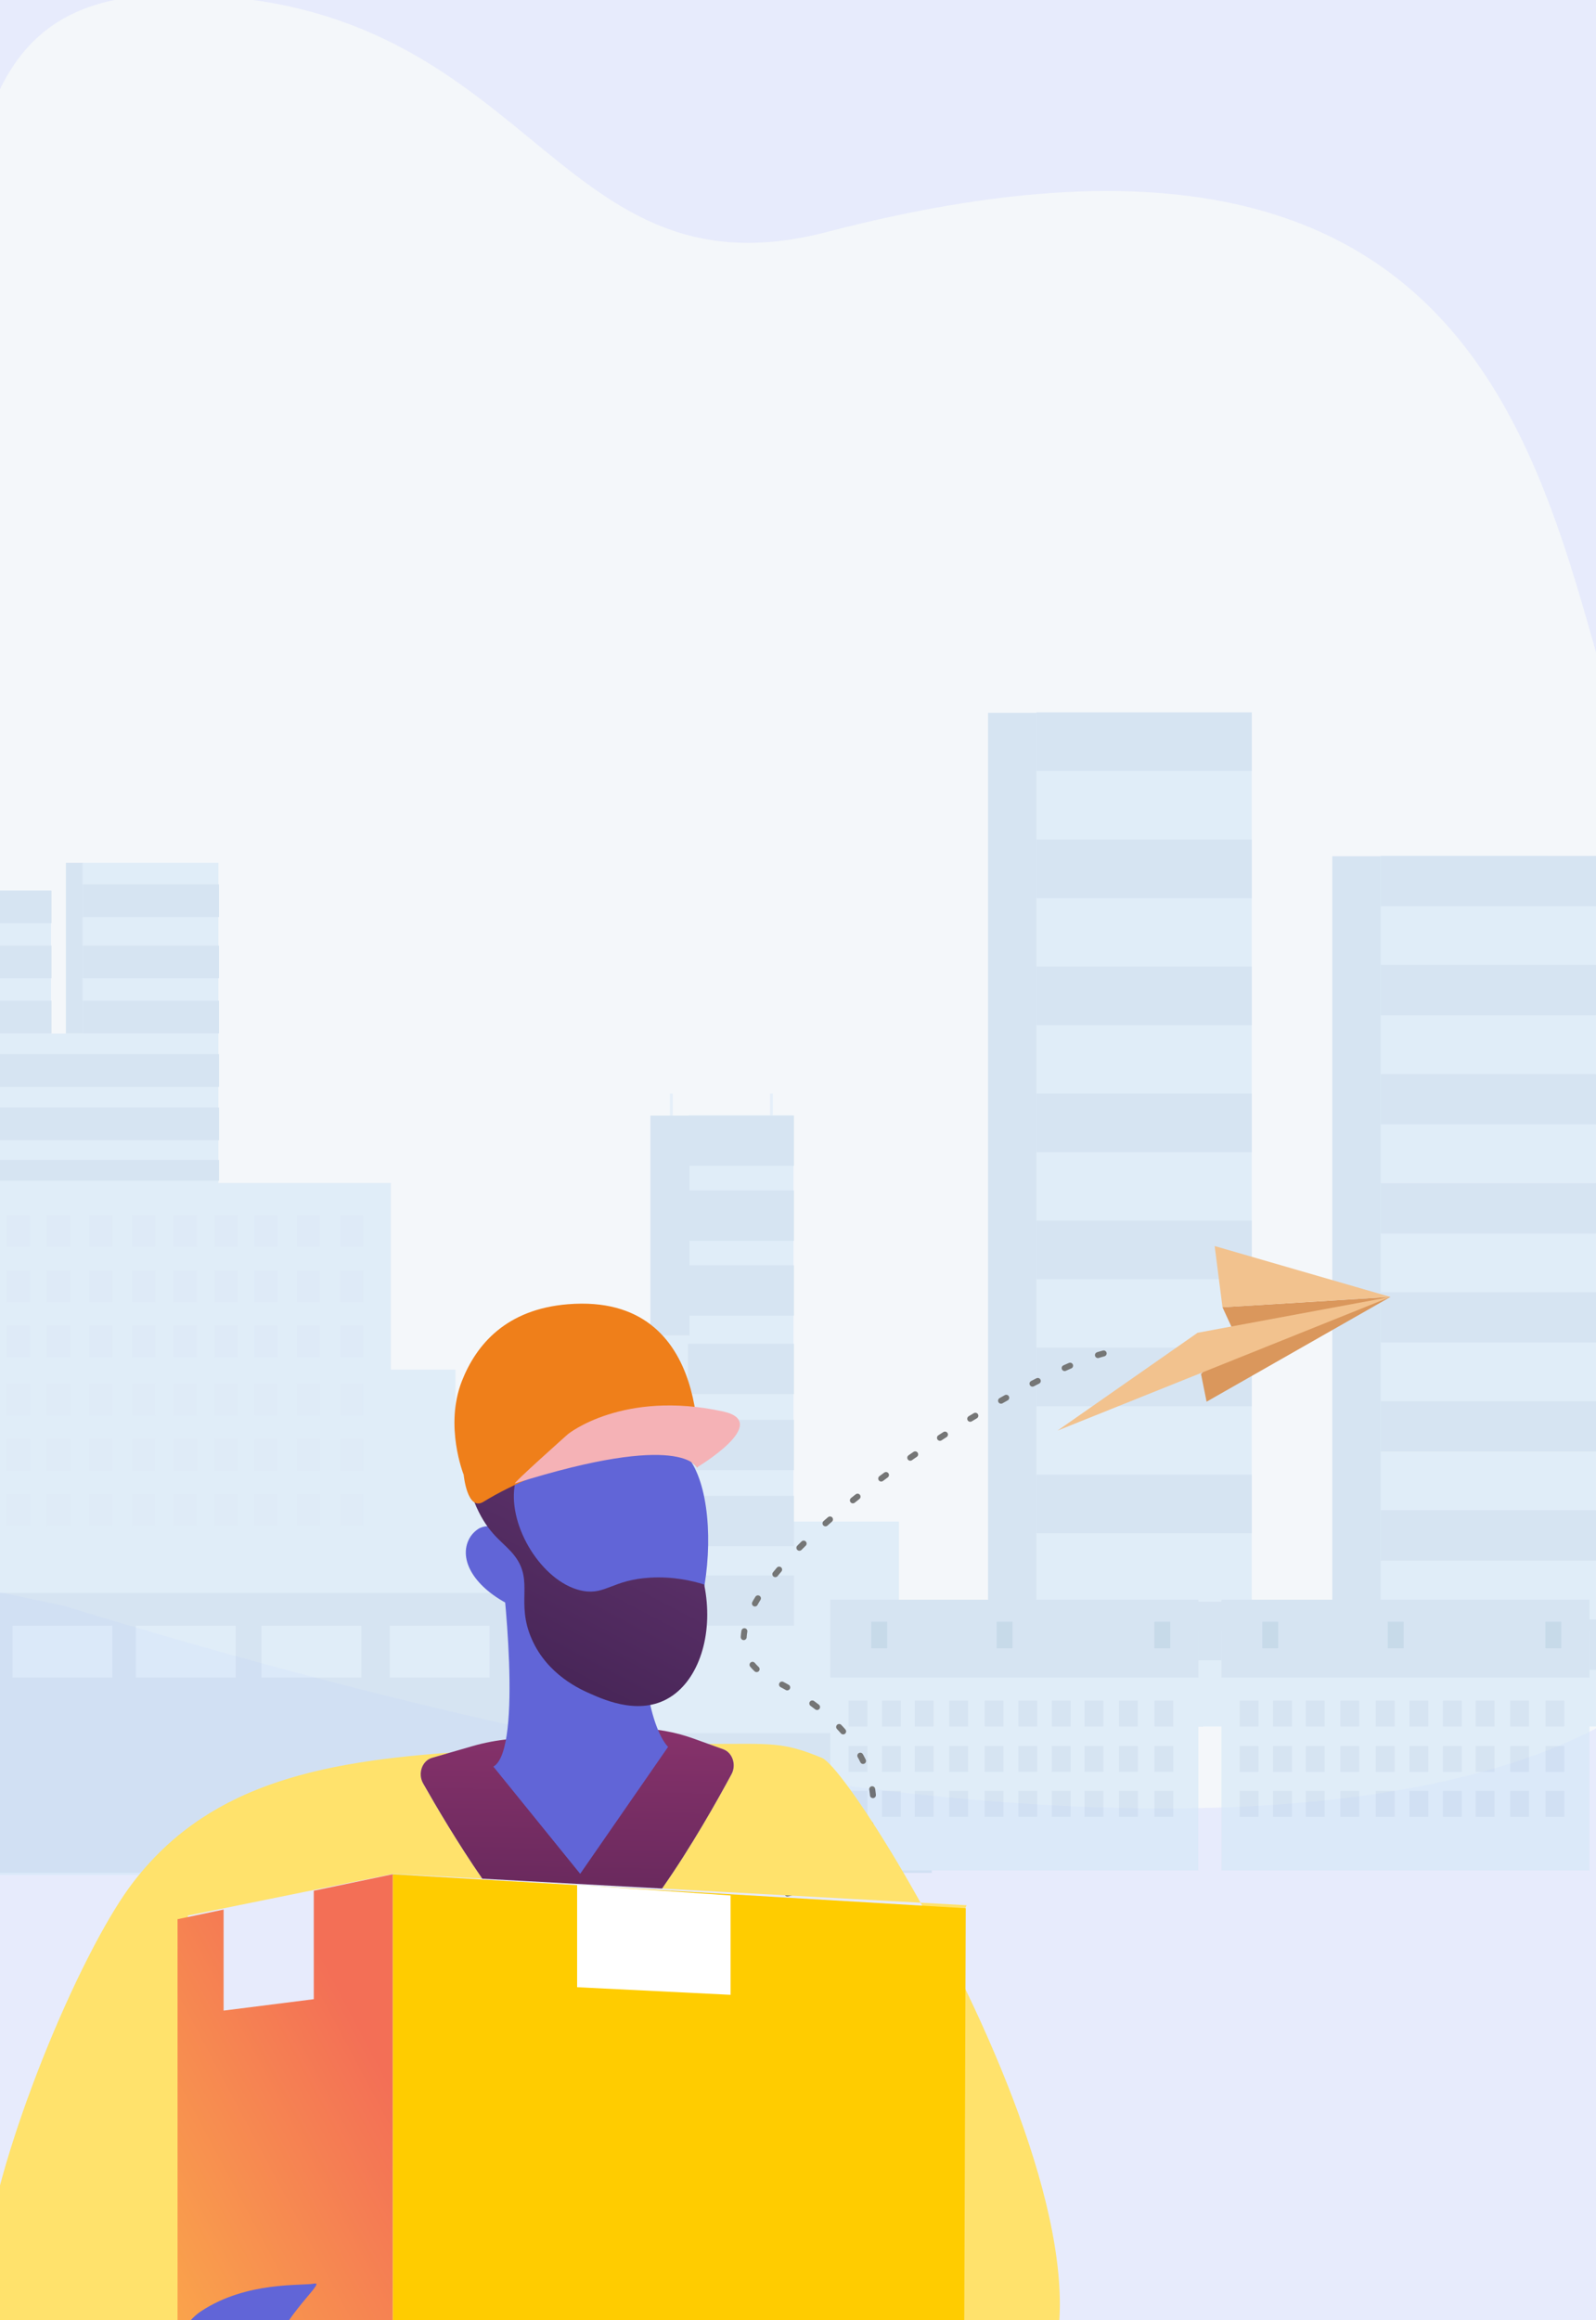 <svg width="567" height="824" viewBox="0 0 567 824" fill="none" xmlns="http://www.w3.org/2000/svg">
<rect x="0" y="0" width="567" height="824" fill="#333333" stroke="none"/>
<g clip-path="url(#clip0)">
<rect width="567" height="824" fill="#E7EBFC"/>
<path d="M588.286 598.993C588.286 598.993 489.131 713.421 22.115 570.154C-184.91 529.48 -151.751 453.486 -224.168 438.625C-321.34 418.591 -320.014 60.414 -142.734 120.079C49.829 184.806 -63.784 0.791 57.742 -1.8C190.03 -4.611 194.08 108.355 293.832 82.375C430.188 46.843 493.567 81.273 528.081 133.885C565.931 191.592 568.994 271.226 595.597 304.144C596.201 304.904 596.779 305.61 597.402 306.276C650.08 365.015 669.185 415.544 670.378 457.238C673.218 549.728 588.286 598.993 588.286 598.993Z" fill="#F4F7FA"/>
<g opacity="0.63">
<path d="M427.517 253.159H351.012V613.169H427.517V253.159Z" fill="#C4D9ED"/>
<path d="M444.696 253.157H368.191V613.167H444.696V253.157Z" fill="#D5E7F7"/>
<path d="M368.2 273.824H444.705V253H368.2V273.824Z" fill="#C4D9ED"/>
<path d="M368.2 318.987H444.705V298.163H368.2V318.987Z" fill="#C4D9ED"/>
<path d="M368.2 364.103H444.705V343.278H368.2V364.103Z" fill="#C4D9ED"/>
<path d="M368.2 409.217H444.705V388.392H368.2V409.217Z" fill="#C4D9ED"/>
<path d="M368.2 454.331H444.705V433.506H368.2V454.331Z" fill="#C4D9ED"/>
<path d="M368.2 499.445H444.705V478.621H368.2V499.445Z" fill="#C4D9ED"/>
<path d="M368.2 544.561H444.705V523.736H368.2V544.561Z" fill="#C4D9ED"/>
<path d="M368.2 589.675H444.705V568.85H368.2V589.675Z" fill="#C4D9ED"/>
<path d="M549.814 304.084H473.31V613.167H549.814V304.084Z" fill="#C4D9ED"/>
<path d="M566.993 304.084H490.488V613.167H566.993V304.084Z" fill="#D5E7F7"/>
<path d="M490.495 321.87H567V303.993H490.495V321.87Z" fill="#C4D9ED"/>
<path d="M490.495 360.593H567V342.715H490.495V360.593Z" fill="#C4D9ED"/>
<path d="M490.495 399.315H567V381.438H490.495V399.315Z" fill="#C4D9ED"/>
<path d="M490.495 438.086H567V420.209H490.495V438.086Z" fill="#C4D9ED"/>
<path d="M490.495 476.809H567V458.931H490.495V476.809Z" fill="#C4D9ED"/>
<path d="M490.495 515.531H567V497.654H490.495V515.531Z" fill="#C4D9ED"/>
<path d="M490.495 554.255H567V536.378H490.495V554.255Z" fill="#C4D9ED"/>
<path d="M490.495 593.026H567V575.149H490.495V593.026Z" fill="#C4D9ED"/>
<path d="M309.578 647.34H341.638V602.115H309.578V647.34Z" fill="#DCEAF9"/>
<path d="M319.352 540.45V665.977H-20.075H-22.373L-109.015 665.204C-109.065 665.059 -109.164 664.914 -109.264 664.769C-109.414 664.528 -109.564 664.238 -109.764 663.9C-109.814 663.803 -109.913 663.658 -109.963 663.561C-110.213 663.127 -110.513 662.595 -110.812 662.015C-111.212 661.339 -111.661 660.517 -112.161 659.648C-113.958 656.362 -116.405 651.772 -119.152 646.071C-120.051 644.186 -121 642.205 -121.948 640.128C-122.348 639.306 -122.698 638.437 -123.097 637.567C-123.497 636.746 -123.846 635.876 -124.246 634.958C-124.246 634.91 -124.296 634.91 -124.296 634.861C-124.545 634.233 -124.845 633.653 -125.095 633.025C-125.394 632.397 -125.644 631.721 -125.944 631.093C-127.342 627.71 -128.79 624.135 -130.238 620.366C-130.288 620.269 -130.338 620.173 -130.338 620.076C-131.287 617.612 -132.236 615.051 -133.135 612.442C-133.634 610.993 -134.133 609.543 -134.683 608.045C-134.733 607.949 -134.733 607.852 -134.782 607.755C-134.982 607.079 -135.232 606.451 -135.432 605.774C-135.631 605.195 -135.781 604.663 -135.981 604.083C-136.38 602.924 -136.73 601.716 -137.13 600.556C-137.629 599.01 -138.078 597.464 -138.578 595.918C-139.227 593.792 -139.826 591.618 -140.425 589.395C-140.625 588.719 -140.775 588.09 -140.975 587.414C-141.524 585.433 -142.023 583.404 -142.523 581.374C-142.673 580.698 -142.872 580.07 -143.022 579.393C-143.122 579.007 -143.222 578.572 -143.322 578.185C-144.071 574.948 -144.82 571.663 -145.469 568.281C-146.218 564.56 -146.917 560.791 -147.517 556.974C-148.066 553.447 -148.615 549.823 -149.065 546.2C-149.464 542.769 -149.864 539.29 -150.113 535.763C-150.813 527.549 -151.112 519.046 -150.962 510.445C-150.713 495.467 -149.115 479.957 -145.619 464.302C-145.469 463.723 -145.369 463.143 -145.219 462.611C-144.371 458.891 -143.372 455.171 -142.323 451.402C-141.524 448.551 -140.625 445.701 -139.676 442.85C-138.977 440.772 -138.228 438.695 -137.479 436.617C-135.731 431.93 -133.834 427.243 -131.686 422.557H-129.889V418.546C-118.303 394.388 -101.224 370.423 -76.955 347.762C-76.505 347.327 -76.056 346.941 -75.606 346.506H-74.208V394.533H-30.313V316.259H18.127V367.041H29.163V306.451H77.603V420.141H138.877V486.432H161.798V503.149H214.382V474.401H244.595V396.176H281.898V540.402H319.352V540.45Z" fill="#D5E7F7"/>
<path d="M29.317 325.702H77.806V314.106H29.317V325.702Z" fill="#C4D9ED"/>
<path d="M29.317 347.43H77.806V335.834H29.317V347.43Z" fill="#C4D9ED"/>
<path d="M29.317 367.013H77.806V355.417H29.317V367.013Z" fill="#C4D9ED"/>
<path d="M-30.197 367.013H18.293V355.417H-30.197V367.013Z" fill="#C4D9ED"/>
<path d="M-30.197 347.43H18.293V335.834H-30.197V347.43Z" fill="#C4D9ED"/>
<path d="M-30.197 327.905H18.293V316.309H-30.197V327.905Z" fill="#C4D9ED"/>
<path d="M-30.192 385.986H77.823V374.39H-30.192V385.986Z" fill="#C4D9ED"/>
<path d="M-30.192 404.96H77.823V393.364H-30.192V404.96Z" fill="#C4D9ED"/>
<path d="M244.407 414.065H282.061V396.188H244.407V414.065Z" fill="#C4D9ED"/>
<path d="M244.407 440.668H282.061V422.791H244.407V440.668Z" fill="#C4D9ED"/>
<path d="M244.407 467.271H282.061V449.394H244.407V467.271Z" fill="#C4D9ED"/>
<path d="M244.407 495.135H282.061V477.257H244.407V495.135Z" fill="#C4D9ED"/>
<path d="M244.407 522.141H282.061V504.263H244.407V522.141Z" fill="#C4D9ED"/>
<path d="M244.407 549.146H282.061V531.268H244.407V549.146Z" fill="#C4D9ED"/>
<path d="M244.407 577.391H282.061V559.513H244.407V577.391Z" fill="#C4D9ED"/>
<path d="M-30.192 419.325H77.823V411.981H-30.192V419.325Z" fill="#C4D9ED"/>
<path d="M244.944 396.225H231.062V474.353H244.944V396.225Z" fill="#C4D9ED"/>
<path d="M214.582 474.353H186.667V503.101H214.582V474.353Z" fill="#C4D9ED"/>
<path d="M29.313 306.451H23.42V367.041H29.313V306.451Z" fill="#C4D9ED"/>
<g opacity="0.8">
<g opacity="0.8">
<g opacity="0.8">
<g opacity="0.8">
<path opacity="0.8" d="M120.841 442.729H129.031V431.519H120.841V442.729Z" fill="#C4D9ED"/>
<path opacity="0.8" d="M105.448 442.729H113.688V431.519H105.448V442.729Z" fill="#C4D9ED"/>
<path opacity="0.8" d="M90.443 442.729H98.683V431.519H90.443V442.729Z" fill="#C4D9ED"/>
<path opacity="0.8" d="M76.247 442.729H84.436V431.519H76.247V442.729Z" fill="#C4D9ED"/>
<path opacity="0.8" d="M61.653 442.729H69.893V431.519H61.653V442.729Z" fill="#C4D9ED"/>
</g>
<g opacity="0.8">
<path opacity="0.8" d="M46.978 442.729H55.217V431.519H46.978V442.729Z" fill="#C4D9ED"/>
<path opacity="0.8" d="M31.634 442.729H39.873V431.519H31.634V442.729Z" fill="#C4D9ED"/>
<path opacity="0.8" d="M16.629 442.729H24.869V431.519H16.629V442.729Z" fill="#C4D9ED"/>
<path opacity="0.8" d="M2.383 442.729H10.623L10.623 431.519H2.383L2.383 442.729Z" fill="#C4D9ED"/>
</g>
</g>
</g>
<g opacity="0.8">
<g opacity="0.8">
<g opacity="0.8">
<path opacity="0.8" d="M120.84 462.507H129.03V451.297H120.84V462.507Z" fill="#C4D9ED"/>
<path opacity="0.8" d="M105.448 462.507H113.688V451.297H105.448V462.507Z" fill="#C4D9ED"/>
<path opacity="0.8" d="M90.443 462.507H98.683V451.297H90.443V462.507Z" fill="#C4D9ED"/>
<path opacity="0.8" d="M76.247 462.507H84.436V451.297H76.247V462.507Z" fill="#C4D9ED"/>
<path opacity="0.8" d="M61.653 462.507H69.893V451.297H61.653V462.507Z" fill="#C4D9ED"/>
</g>
<g opacity="0.8">
<path opacity="0.8" d="M46.978 462.507H55.217V451.297H46.978V462.507Z" fill="#C4D9ED"/>
<path opacity="0.8" d="M31.634 462.507H39.873V451.297H31.634V462.507Z" fill="#C4D9ED"/>
<path opacity="0.8" d="M16.629 462.507H24.869V451.297H16.629V462.507Z" fill="#C4D9ED"/>
<path opacity="0.8" d="M2.383 462.507H10.623L10.623 451.297H2.383L2.383 462.507Z" fill="#C4D9ED"/>
</g>
</g>
</g>
<g opacity="0.8">
<g opacity="0.8">
<g opacity="0.8">
<path opacity="0.8" d="M120.841 481.968H129.031V470.758H120.841V481.968Z" fill="#C4D9ED"/>
<path opacity="0.8" d="M105.448 481.968H113.688V470.758H105.448V481.968Z" fill="#C4D9ED"/>
<path opacity="0.8" d="M90.443 481.968H98.683V470.758H90.443V481.968Z" fill="#C4D9ED"/>
<path opacity="0.8" d="M76.247 481.968H84.436V470.758H76.247V481.968Z" fill="#C4D9ED"/>
<path opacity="0.8" d="M61.653 481.968H69.893V470.758H61.653V481.968Z" fill="#C4D9ED"/>
</g>
<g opacity="0.8">
<path opacity="0.8" d="M46.978 481.968H55.217V470.758H46.978V481.968Z" fill="#C4D9ED"/>
<path opacity="0.8" d="M31.634 481.968H39.873V470.758H31.634V481.968Z" fill="#C4D9ED"/>
<path opacity="0.8" d="M16.629 481.968H24.869V470.758H16.629V481.968Z" fill="#C4D9ED"/>
<path opacity="0.8" d="M2.384 481.968H10.623L10.623 470.758H2.384L2.384 481.968Z" fill="#C4D9ED"/>
</g>
</g>
</g>
<g opacity="0.8">
<g opacity="0.8">
<g opacity="0.8">
<g opacity="0.8">
<path opacity="0.8" d="M120.841 502.653H129.031V491.444H120.841V502.653Z" fill="#C4D9ED"/>
<path opacity="0.8" d="M105.448 502.653H113.688V491.444H105.448V502.653Z" fill="#C4D9ED"/>
<path opacity="0.8" d="M90.443 502.653H98.683V491.444H90.443V502.653Z" fill="#C4D9ED"/>
<path opacity="0.8" d="M76.247 502.653H84.436V491.444H76.247V502.653Z" fill="#C4D9ED"/>
<path opacity="0.8" d="M61.653 502.653H69.893V491.444H61.653V502.653Z" fill="#C4D9ED"/>
</g>
<g opacity="0.8">
<path opacity="0.8" d="M46.978 502.652H55.217V491.443H46.978V502.652Z" fill="#C4D9ED"/>
<path opacity="0.8" d="M31.634 502.652H39.873V491.443H31.634V502.652Z" fill="#C4D9ED"/>
<path opacity="0.8" d="M16.629 502.652H24.869V491.443H16.629V502.652Z" fill="#C4D9ED"/>
<path opacity="0.8" d="M2.383 502.652H10.623L10.623 491.443H2.383L2.383 502.652Z" fill="#C4D9ED"/>
</g>
</g>
</g>
<g opacity="0.8">
<g opacity="0.8">
<g opacity="0.8">
<path opacity="0.8" d="M120.84 522.381H129.03V511.171H120.84V522.381Z" fill="#C4D9ED"/>
<path opacity="0.8" d="M105.448 522.381H113.688V511.171H105.448V522.381Z" fill="#C4D9ED"/>
<path opacity="0.8" d="M90.443 522.381H98.683V511.171H90.443V522.381Z" fill="#C4D9ED"/>
<path opacity="0.8" d="M76.246 522.381H84.436V511.171H76.246V522.381Z" fill="#C4D9ED"/>
<path opacity="0.8" d="M61.652 522.381H69.892V511.171H61.652V522.381Z" fill="#C4D9ED"/>
</g>
<g opacity="0.8">
<path opacity="0.8" d="M46.977 522.381H55.217V511.171H46.977V522.381Z" fill="#C4D9ED"/>
<path opacity="0.8" d="M31.633 522.381H39.873V511.171H31.633V522.381Z" fill="#C4D9ED"/>
<path opacity="0.8" d="M16.629 522.381H24.869V511.171H16.629V522.381Z" fill="#C4D9ED"/>
<path opacity="0.8" d="M2.383 522.381H10.623L10.623 511.171H2.383L2.383 522.381Z" fill="#C4D9ED"/>
</g>
</g>
</g>
<g opacity="0.8">
<g opacity="0.8">
<g opacity="0.8">
<path opacity="0.8" d="M120.841 541.892H129.031V530.682H120.841V541.892Z" fill="#C4D9ED"/>
<path opacity="0.8" d="M105.448 541.892H113.688V530.682H105.448V541.892Z" fill="#C4D9ED"/>
<path opacity="0.8" d="M90.443 541.892H98.683V530.682H90.443V541.892Z" fill="#C4D9ED"/>
<path opacity="0.8" d="M76.247 541.892H84.436V530.682H76.247V541.892Z" fill="#C4D9ED"/>
<path opacity="0.8" d="M61.653 541.892H69.893V530.682H61.653V541.892Z" fill="#C4D9ED"/>
</g>
<g opacity="0.8">
<path opacity="0.8" d="M46.978 541.891H55.217V530.681H46.978V541.891Z" fill="#C4D9ED"/>
<path opacity="0.8" d="M31.634 541.891H39.873V530.681H31.634V541.891Z" fill="#C4D9ED"/>
<path opacity="0.8" d="M16.629 541.891H24.869V530.681H16.629V541.891Z" fill="#C4D9ED"/>
<path opacity="0.8" d="M2.383 541.891H10.623L10.623 530.681H2.383L2.383 541.891Z" fill="#C4D9ED"/>
</g>
</g>
</g>
</g>
</g>
<path d="M-3.776 665.145H186.637V565.757H-3.776V665.145Z" fill="#C4D9ED"/>
<path d="M140.609 665.167H331.022V615.497H140.609V665.167Z" fill="#C4D9ED"/>
<path d="M138.447 595.799H173.903V577.39H138.447V595.799Z" fill="#D5E7F7"/>
<path d="M92.916 595.799H128.372V577.39H92.916V595.799Z" fill="#D5E7F7"/>
<path d="M48.271 595.799H83.727V577.39H48.271V595.799Z" fill="#D5E7F7"/>
<path d="M4.446 595.799H39.901V577.39H4.446V595.799Z" fill="#D5E7F7"/>
<path d="M273.56 396.186H274.559V388.407H273.56V396.186Z" fill="#DCEAF9"/>
<path d="M238 396.186H238.999V388.407H238V396.186Z" fill="#DCEAF9"/>
<path d="M294.977 664.32H425.714V579.234H294.977V664.32Z" fill="#D5E7F7"/>
<path d="M294.977 595.786H425.714V568.149H294.977V595.786Z" fill="#C4D9ED"/>
<path d="M410.131 613.176H416.823V603.995H410.131V613.176Z" fill="#C4D9ED"/>
<path d="M397.555 613.176H404.247V603.995H397.555V613.176Z" fill="#C4D9ED"/>
<path d="M385.29 613.176H391.981V603.995H385.29V613.176Z" fill="#C4D9ED"/>
<path d="M373.649 613.176H380.341V603.995H373.649V613.176Z" fill="#C4D9ED"/>
<path d="M361.812 613.176H368.503V603.995H361.812V613.176Z" fill="#C4D9ED"/>
<path d="M349.802 613.176H356.494V603.995H349.802V613.176Z" fill="#C4D9ED"/>
<path d="M337.225 613.176H343.917V603.995H337.225V613.176Z" fill="#C4D9ED"/>
<path d="M324.961 613.176H331.652V603.995H324.961V613.176Z" fill="#C4D9ED"/>
<path d="M313.32 613.176H320.011V603.995H313.32V613.176Z" fill="#C4D9ED"/>
<path d="M301.482 613.176H308.173V603.995H301.482V613.176Z" fill="#C4D9ED"/>
<path d="M410.131 629.305H416.822V620.125H410.131V629.305Z" fill="#C4D9ED"/>
<path d="M397.554 629.305H404.246V620.125H397.554V629.305Z" fill="#C4D9ED"/>
<path d="M385.29 629.305H391.981V620.125H385.29V629.305Z" fill="#C4D9ED"/>
<path d="M373.649 629.305H380.341V620.125H373.649V629.305Z" fill="#C4D9ED"/>
<path d="M361.812 629.305H368.503V620.125H361.812V629.305Z" fill="#C4D9ED"/>
<path d="M349.802 629.306H356.494V620.125H349.802V629.306Z" fill="#C4D9ED"/>
<path d="M337.225 629.306H343.917V620.125H337.225V629.306Z" fill="#C4D9ED"/>
<path d="M324.961 629.306H331.652V620.125H324.961V629.306Z" fill="#C4D9ED"/>
<path d="M313.32 629.306H320.011V620.125H313.32V629.306Z" fill="#C4D9ED"/>
<path d="M301.482 629.306H308.173V620.125H301.482V629.306Z" fill="#C4D9ED"/>
<path d="M410.131 645.23H416.822V636.05H410.131V645.23Z" fill="#C4D9ED"/>
<path d="M397.554 645.23H404.246V636.05H397.554V645.23Z" fill="#C4D9ED"/>
<path d="M385.29 645.23H391.981V636.05H385.29V645.23Z" fill="#C4D9ED"/>
<path d="M373.649 645.23H380.341V636.05H373.649V645.23Z" fill="#C4D9ED"/>
<path d="M361.812 645.23H368.503V636.05H361.812V645.23Z" fill="#C4D9ED"/>
<path d="M349.802 645.23H356.494V636.05H349.802V645.23Z" fill="#C4D9ED"/>
<path d="M337.225 645.23H343.917V636.05H337.225V645.23Z" fill="#C4D9ED"/>
<path d="M324.961 645.23H331.652V636.05H324.961V645.23Z" fill="#C4D9ED"/>
<path d="M313.32 645.23H320.011V636.05H313.32V645.23Z" fill="#C4D9ED"/>
<path d="M301.482 645.23H308.173V636.05H301.482V645.23Z" fill="#C4D9ED"/>
<path d="M410.107 585.387H415.75V575.965H410.107V585.387Z" fill="#ADC9E0"/>
<path d="M354.061 585.387H359.704V575.965H354.061V585.387Z" fill="#ADC9E0"/>
<path d="M309.538 585.387H315.181V575.965H309.538V585.387Z" fill="#ADC9E0"/>
<path d="M433.936 664.32H564.673V579.234H433.936V664.32Z" fill="#D5E7F7"/>
<path d="M433.936 595.786H564.673V568.149H433.936V595.786Z" fill="#C4D9ED"/>
<path d="M549.042 613.177H555.733V603.996H549.042V613.177Z" fill="#C4D9ED"/>
<path d="M536.515 613.177H543.207V603.996H536.515V613.177Z" fill="#C4D9ED"/>
<path d="M524.25 613.177H530.942V603.996H524.25V613.177Z" fill="#C4D9ED"/>
<path d="M512.61 613.177H519.301V603.996H512.61V613.177Z" fill="#C4D9ED"/>
<path d="M500.721 613.177H507.413V603.996H500.721V613.177Z" fill="#C4D9ED"/>
<path d="M488.762 613.177H495.454V603.996H488.762V613.177Z" fill="#C4D9ED"/>
<path d="M476.185 613.177H482.876V603.996H476.185V613.177Z" fill="#C4D9ED"/>
<path d="M463.92 613.177H470.612V603.996H463.92V613.177Z" fill="#C4D9ED"/>
<path d="M452.279 613.177H458.971V603.996H452.279V613.177Z" fill="#C4D9ED"/>
<path d="M440.392 613.177H447.084V603.996H440.392V613.177Z" fill="#C4D9ED"/>
<path d="M549.042 629.307H555.734V620.126H549.042V629.307Z" fill="#C4D9ED"/>
<path d="M536.515 629.307H543.207V620.126H536.515V629.307Z" fill="#C4D9ED"/>
<path d="M524.25 629.307H530.942V620.126H524.25V629.307Z" fill="#C4D9ED"/>
<path d="M512.61 629.307H519.302V620.126H512.61V629.307Z" fill="#C4D9ED"/>
<path d="M500.721 629.307H507.413V620.126H500.721V629.307Z" fill="#C4D9ED"/>
<path d="M488.763 629.307H495.454V620.126H488.763V629.307Z" fill="#C4D9ED"/>
<path d="M476.185 629.307H482.877V620.126H476.185V629.307Z" fill="#C4D9ED"/>
<path d="M463.921 629.307H470.612V620.126H463.921V629.307Z" fill="#C4D9ED"/>
<path d="M452.28 629.307H458.972V620.126H452.28V629.307Z" fill="#C4D9ED"/>
<path d="M440.392 629.307H447.084V620.126H440.392V629.307Z" fill="#C4D9ED"/>
<path d="M549.042 645.231H555.734V636.051H549.042V645.231Z" fill="#C4D9ED"/>
<path d="M536.515 645.231H543.207V636.051H536.515V645.231Z" fill="#C4D9ED"/>
<path d="M524.25 645.231H530.942V636.051H524.25V645.231Z" fill="#C4D9ED"/>
<path d="M512.61 645.231H519.302V636.051H512.61V645.231Z" fill="#C4D9ED"/>
<path d="M500.721 645.231H507.413V636.051H500.721V645.231Z" fill="#C4D9ED"/>
<path d="M488.763 645.231H495.454V636.051H488.763V645.231Z" fill="#C4D9ED"/>
<path d="M476.185 645.231H482.877V636.051H476.185V645.231Z" fill="#C4D9ED"/>
<path d="M463.92 645.231H470.612V636.051H463.92V645.231Z" fill="#C4D9ED"/>
<path d="M452.279 645.231H458.971V636.051H452.279V645.231Z" fill="#C4D9ED"/>
<path d="M440.392 645.231H447.084V636.051H440.392V645.231Z" fill="#C4D9ED"/>
<path d="M549.018 585.387H554.661V575.965H549.018V585.387Z" fill="#ADC9E0"/>
<path d="M493.021 585.387H498.664V575.965H493.021V585.387Z" fill="#ADC9E0"/>
<path d="M448.448 585.387H454.091V575.965H448.448V585.387Z" fill="#ADC9E0"/>
<path d="M200.063 802.946C201.383 718.366 116.784 710.041 279.293 672.607C319.834 663.266 322.95 620.232 274.421 596.536C225.552 572.676 365.825 484.151 395.535 479.95" stroke="#2B2A29" stroke-width="2.118" stroke-miterlimit="22.926" stroke-linecap="round" stroke-dasharray="2.12 10.58"/>
<path d="M428.656 497.819L493.96 460.619L434.307 464.284L438.927 474.328L426.683 488.021L428.656 497.819Z" fill="#CA5F00"/>
<path d="M493.96 460.619L425.462 473.342L375.695 508.087L493.96 460.619Z" fill="#F1A34F"/>
<path d="M434.307 464.284L493.96 460.619L431.529 442.544L434.307 464.284Z" fill="#F1A34F"/>
</g>
<path fill-rule="evenodd" clip-rule="evenodd" d="M235.056 595.74C235.056 601.003 231.291 605.268 226.646 605.268C222 605.268 218.236 601.003 218.236 595.74C218.236 590.477 222 586.212 226.646 586.212C231.291 586.212 235.056 590.477 235.056 595.74Z" fill="url(#paint0_linear)"/>
<path fill-rule="evenodd" clip-rule="evenodd" d="M66.735 870.263C24.209 863.148 -2.725 848.17 -5.776 817.318C-6.932 805.628 -3.517 787.618 2.325 767.902C5.122 758.468 8.475 748.636 12.147 738.924C13.181 736.19 14.238 733.47 15.318 730.765C20.331 718.203 25.777 706.085 31.135 695.53C31.941 693.941 32.748 692.384 33.548 690.869C38.366 681.759 43.044 674.077 47.194 668.656C49.143 666.11 51.163 663.702 53.248 661.43C58.392 655.825 63.951 651.027 69.926 646.909C70.445 646.551 70.966 646.199 71.492 645.85C75.559 643.16 79.817 640.771 84.26 638.651C87.84 636.941 91.54 635.406 95.362 634.023C99.99 632.35 104.794 630.901 109.774 629.641C110.62 629.428 111.47 629.219 112.326 629.016C115.861 628.178 119.477 627.432 123.185 626.762C134.578 624.708 146.792 623.395 159.824 622.475L153.446 624.325C149.953 625.339 148.358 629.926 150.305 633.364C154.768 641.247 162.612 654.606 171.351 667.232L139.756 665.501L112.946 670.946L108.255 671.899L66.735 680.331V870.263ZM343.391 866.289C250.563 886.258 343.391 676.658 343.391 676.658L235.204 670.729C245.578 655.967 255.022 639.133 259.882 630.11C261.671 626.794 260.239 622.461 256.971 621.281L251.67 619.369C251.801 619.369 251.928 619.369 252.06 619.369C274.099 619.369 278 618.539 292 624.325C306 630.11 436.218 846.32 343.391 866.289Z" fill="url(#paint1_linear)"/>
<path fill-rule="evenodd" clip-rule="evenodd" d="M235.204 670.729L171.352 667.232C162.612 654.606 154.768 641.247 150.306 633.363C148.358 629.926 149.953 625.339 153.446 624.324L159.824 622.474L167.699 620.19C172.075 618.92 176.539 618.074 181.042 617.66L189.508 616.881L220.013 614.081C221.87 613.911 223.727 613.827 225.586 613.827C232.676 613.827 239.737 615.064 246.516 617.51L251.67 619.369L256.971 621.28C260.239 622.46 261.671 626.793 259.882 630.11C255.022 639.132 245.578 655.966 235.204 670.728V670.729Z" fill="url(#paint2_linear)"/>
<path d="M178.279 557.479C178.279 557.479 186.112 621.331 175.279 627.43L206.117 665.501L237.354 620.404C237.354 620.404 225.546 610.328 228.656 557.479H178.279V557.479Z" fill="#6165D7"/>
<path d="M182.282 570.582C182.282 570.582 195.843 599.105 225.538 598.716C252.124 598.364 259.176 531.282 242.928 515.974C237.506 510.868 226.292 508.204 216.962 510.566C211.45 511.961 209.49 514.407 200.445 516.487C192.102 518.41 182.222 515.501 179.627 517.718C176.381 520.496 181.367 529.352 185.627 549.345C180.846 543.242 174.884 540.649 170.475 542.687C169.772 543.015 167.888 544.308 166.763 546.371C162.696 553.834 168.434 564.031 182.282 570.582Z" fill="#6165D7"/>
<path fill-rule="evenodd" clip-rule="evenodd" d="M186.224 515.355C187.45 516.512 183.291 521.675 182.64 529.302C181.373 544.108 193.79 562.72 207.243 565.049C215.196 566.424 217.651 561.099 230.942 560.315C239.173 559.831 245.928 561.423 250.165 562.744C253.55 579.269 248.877 595.257 238.922 602.204C228.202 609.683 215.232 603.967 209.807 601.579C206.18 599.979 194.553 594.884 188.947 582.215C183.107 569.011 189.796 561.671 182.81 552.558C179.286 547.961 174.478 545.773 170.109 537.021C168.923 534.645 168.155 532.557 167.69 531.158C174.914 523.365 184.447 513.679 186.224 515.354V515.355Z" fill="url(#paint3_linear)"/>
<path fill-rule="evenodd" clip-rule="evenodd" d="M164.729 523.762C164.729 523.762 165.975 536.937 171.778 533.358C193.16 520.173 235.33 507.098 247.779 521.181C247.779 521.181 254.499 458.936 201.756 463.21C179.918 464.982 169.231 477.401 164.082 490.514C157.8 506.514 164.729 523.762 164.729 523.762L164.729 523.762Z" fill="#EF7F1A"/>
<path fill-rule="evenodd" clip-rule="evenodd" d="M182.982 526.84C181.648 527.26 201.779 509.332 201.779 509.332C201.779 509.332 221.257 493.557 256.831 501.282C274.582 505.138 247.545 521.181 247.545 521.181C247.545 521.181 242.603 508.084 182.982 526.84V526.84Z" fill="#F5B2B6"/>
<path fill-rule="evenodd" clip-rule="evenodd" d="M139.557 915.808L63.078 898.689V681.614L79.443 678.197L106.565 672.535L79.443 678.197V678.197V714.076L111.477 710.028V671.508L139.557 665.646V915.808Z" fill="url(#paint4_linear)"/>
<path fill-rule="evenodd" clip-rule="evenodd" d="M55.678 869.688C55.678 869.688 55.303 831.471 71.5 820.805C87.695 810.14 107.044 811.917 111.699 811.03C116.349 810.14 97.093 824.804 93.923 843.469C90.757 862.134 72.248 866.133 55.678 869.688V869.688Z" fill="#6165D7"/>
<path fill-rule="evenodd" clip-rule="evenodd" d="M139.557 665.646L343.09 677.727L342.217 920L139.557 917.235V665.646Z" fill="#FFCC00"/>
<path fill-rule="evenodd" clip-rule="evenodd" d="M259.545 708.472L205.032 705.774V669.451L259.545 673.188V708.472Z" fill="white"/>
</g>
<defs>
<linearGradient id="paint0_linear" x1="98.325" y1="531.994" x2="553.892" y2="708.306" gradientUnits="userSpaceOnUse">
<stop stop-color="#444B8C"/>
<stop offset="1" stop-color="#26264F"/>
</linearGradient>
<linearGradient id="paint1_linear" x1="138.316" y1="1078.34" x2="187.314" y2="912.307" gradientUnits="userSpaceOnUse">
<stop stop-color="#FFCC00"/>
<stop offset="1" stop-color="#FFE26C"/>
</linearGradient>
<linearGradient id="paint2_linear" x1="202.685" y1="781.289" x2="207.092" y2="564.906" gradientUnits="userSpaceOnUse">
<stop stop-color="#311944"/>
<stop offset="0.561" stop-color="#6F2B60"/>
<stop offset="1" stop-color="#A03976"/>
</linearGradient>
<linearGradient id="paint3_linear" x1="163.894" y1="664.066" x2="253.67" y2="493.874" gradientUnits="userSpaceOnUse">
<stop stop-color="#311944"/>
<stop offset="1" stop-color="#6B3976"/>
</linearGradient>
<linearGradient id="paint4_linear" x1="10.986" y1="863.973" x2="161.998" y2="783.558" gradientUnits="userSpaceOnUse">
<stop stop-color="#FFC444"/>
<stop offset="0.31" stop-color="#FBA94A"/>
<stop offset="1" stop-color="#F36F56"/>
</linearGradient>
<clipPath id="clip0">
<rect width="567" height="824" fill="white"/>
</clipPath>
</defs>
</svg>

